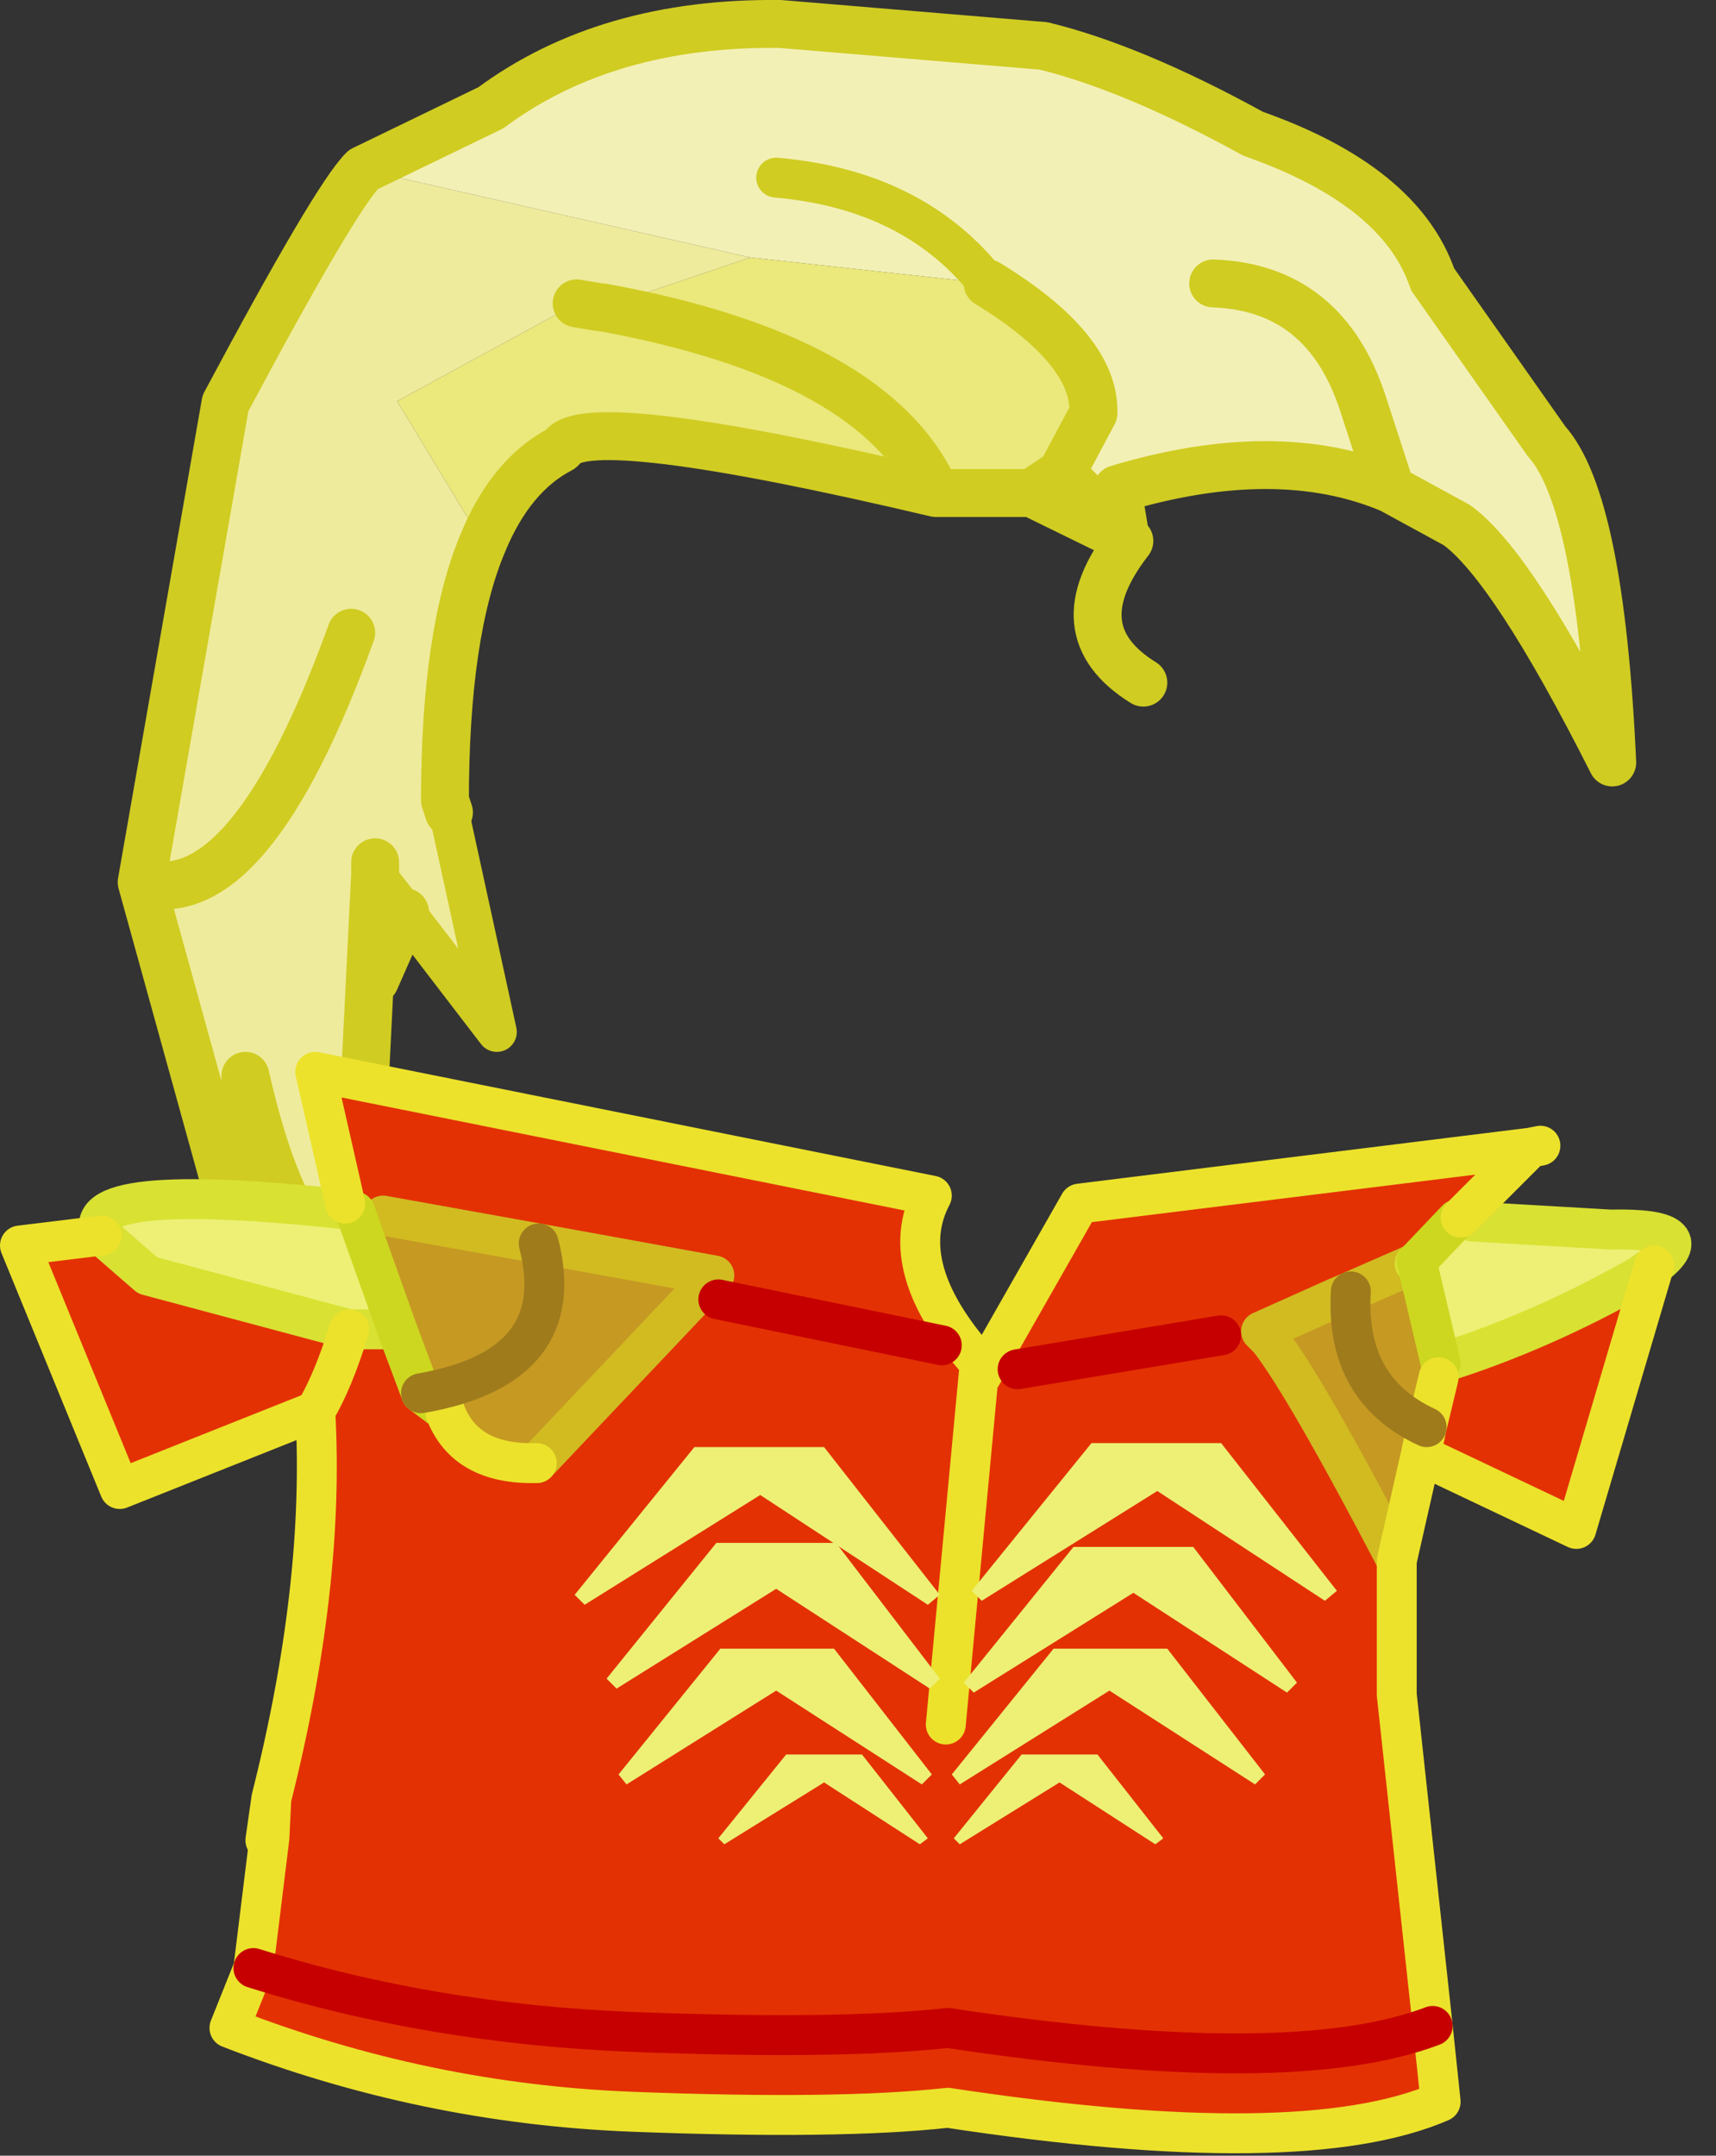 <?xml version="1.0" encoding="utf-8"?>
<svg version="1.1" id="Layer_1"
xmlns="http://www.w3.org/2000/svg"
xmlns:xlink="http://www.w3.org/1999/xlink"
xmlns:author="http://www.sothink.com"
width="43px" height="54px"
xml:space="preserve">
<rect width="100%" height="100%" fill="#333333" stroke="none"/>
<g id="796" transform="matrix(1, 0, 0, 1, 21.85, 69.95)">
<path style="fill:#F3F0B6;fill-opacity:1" d="M5.55,-59.6Q5.6 -61.2 2.9 -62.85L-3.05 -63.5L-12.75 -65.7L-9.55 -67.25Q-6.65 -69.4 -2.3 -69.35L4.3 -68.8Q6.55 -68.25 9.55 -66.6Q13.25 -65.3 14.05 -62.95L16.9 -58.9Q18.25 -57.4 18.55 -50.85Q16.05 -55.8 14.65 -56.8L13 -57.7Q10.15 -58.9 6.15 -57.7L6.35 -56.5L6.45 -56.4L6.35 -56.45L4 -57.6L4.75 -58.1L5.55 -59.6" />
<path style="fill:#EBE87C;fill-opacity:1" d="M-3.05,-63.5L2.9 -62.85Q5.6 -61.2 5.55 -59.6L4.75 -58.1L4 -57.6L1.6 -57.6Q-7.1 -59.65 -7.75 -58.75L-7.8 -58.7Q-9.05 -58.05 -9.75 -56.35L-11.9 -59.9L-7.4 -62.35L-6.8 -62.25L-6.75 -62.25L-3.05 -63.5" />
<path style="fill:#EFEB9C;fill-opacity:1" d="M-12.75,-65.7L-3.05 -63.5L-6.75 -62.25L-6.8 -62.25L-7.4 -62.35L-11.9 -59.9L-9.75 -56.35Q-10.7 -54.1 -10.7 -49.9L-10.6 -49.6L-9.4 -44.1L-11.7 -47.1L-12.45 -45.4L-12.45 -48.05L-12.95 -38Q-14.7 -38.55 -15.7 -43L-15.7 -38.45L-18.3 -47.85L-16.2 -59.85Q-13.45 -65 -12.75 -65.7M-12.45,-48.35L-12.45 -48.05L-12.45 -48.35" />
<path style="fill:none;stroke-width:1.2;stroke-linecap:round;stroke-linejoin:round;stroke-miterlimit:3;stroke:#D0CC22;stroke-opacity:1" d="M6.35,-56.45L6.45 -56.4L6.35 -56.5L4.75 -58.1L4 -57.6L6.35 -56.45L6.35 -56.5L6.15 -57.7Q10.15 -58.9 13 -57.7L14.65 -56.8Q16.05 -55.8 18.55 -50.85Q18.25 -57.4 16.9 -58.9L14.05 -62.95Q13.25 -65.3 9.55 -66.6Q6.55 -68.25 4.3 -68.8L-2.3 -69.35Q-6.65 -69.4 -9.55 -67.25L-12.75 -65.7M13,-57.7L12.3 -59.85Q11.35 -62.75 8.55 -62.85M-9.75,-56.35Q-9.05 -58.05 -7.8 -58.7L-7.75 -58.75Q-7.1 -59.65 1.6 -57.6L4 -57.6M2.9,-62.85Q5.6 -61.2 5.55 -59.6L4.75 -58.1M6.45,-56.4Q4.7 -54.15 6.8 -52.85M1.6,-57.6Q0.1 -61 -6.75 -62.25L-6.8 -62.25L-7.4 -62.35M-9.75,-56.35Q-10.7 -54.1 -10.7 -49.9L-10.6 -49.6M-11.7,-47.1L-12.45 -45.4L-12.45 -48.05L-12.95 -38Q-14.7 -38.55 -15.7 -43L-15.7 -38.45L-18.3 -47.85L-16.2 -59.85Q-13.45 -65 -12.75 -65.7M-12.45,-48.05L-12.45 -48.35L-12.45 -48.05M-18.3,-47.85Q-15.6 -47.05 -13.05 -54.1" />
<path style="fill:none;stroke-width:1;stroke-linecap:round;stroke-linejoin:round;stroke-miterlimit:3;stroke:#D0CC22;stroke-opacity:1" d="M2.9,-62.85Q1.05 -65.2 -2.4 -65.5M-10.6,-49.6L-9.4 -44.1L-11.7 -47.1M-12.45,-48.05L-11.7 -47.1" />
<path style="fill:#C69922;fill-opacity:1" d="M13.75,-33.5L13.15 -30.85Q10.85 -35.25 9.95 -36.4L9.75 -36.6L11.65 -37.45L12 -37.6L13.6 -38.3L13.65 -38.35L14.25 -35.8L14.2 -35.45L13.9 -34.2L13.75 -33.5M-12.95,-39.6L-12.5 -39.55L-12.25 -39.5L-8.35 -38.8L-3.95 -38L-8.4 -33.3Q-10.2 -33.25 -10.7 -34.6L-11.3 -35.05L-11.9 -36.65L-12.95 -39.6" />
<path style="fill:#E33104;fill-opacity:1" d="M-12.5,-39.55L-12.95 -39.6L-13.2 -39.8L-13.95 -43.1L1.5 -40Q0.55 -38.2 2.7 -35.8L2.75 -35.5L5.2 -39.8L16.5 -41.2L14.75 -39.45L14.65 -39.4L13.65 -38.35L13.6 -38.3L12 -37.6L11.65 -37.45L9.75 -36.6L9.95 -36.4Q10.85 -35.25 13.15 -30.85L13.15 -27.5L14.05 -19.2L14.25 -17.3Q10.8 -15.8 1.9 -17.15Q-0.8 -16.85 -6 -17.05Q-11.2 -17.25 -16.1 -19.15L-15.5 -20.65L-15.1 -23.9L-15.2 -23.85L-15.05 -24.9Q-13.7 -30.25 -13.95 -34.6L-18.85 -32.65L-21.35 -38.75L-19.3 -39L-18.15 -38L-13.1 -36.65L-11.9 -36.65L-11.3 -35.05L-10.7 -34.6Q-10.2 -33.25 -8.4 -33.3L-3.95 -38L-8.35 -38.8L-12.25 -39.5L-12.5 -39.55M13.75,-33.5L13.9 -34.2L14.2 -35.45L14.25 -35.8Q16.8 -36.6 19.25 -38L19.6 -38.25L17.65 -31.65L13.75 -33.5M9.65,-36.7Q9.2 -37.15 9.5 -36.5L9.65 -36.55L9.75 -36.6L9.65 -36.7" />
<path style="fill:#EDF075;fill-opacity:1" d="M19.25,-38Q16.8 -36.6 14.25 -35.8L13.65 -38.35L14.65 -39.4L15.05 -39.35L18.5 -39.15Q20.85 -39.2 19.6 -38.25L19.25 -38M-11.9,-36.65L-13.1 -36.65L-18.15 -38L-19.3 -39Q-20.05 -40.4 -13.15 -39.65L-12.95 -39.6L-11.9 -36.65" />
<path style="fill:none;stroke-width:1;stroke-linecap:round;stroke-linejoin:round;stroke-miterlimit:3;stroke:#D1BB21;stroke-opacity:1" d="M13.6,-38.3L12 -37.6L11.65 -37.45L9.75 -36.6L9.95 -36.4Q10.85 -35.25 13.15 -30.85M-12.25,-39.5L-8.35 -38.8L-3.95 -38L-8.4 -33.3" />
<path style="fill:none;stroke-width:1;stroke-linecap:round;stroke-linejoin:round;stroke-miterlimit:3;stroke:#D9E133;stroke-opacity:1" d="M13.65,-38.35L13.6 -38.3M14.25,-35.8Q16.8 -36.6 19.25 -38L19.6 -38.25Q20.85 -39.2 18.5 -39.15L15.05 -39.35M-11.9,-36.65L-13.1 -36.65L-18.15 -38L-19.3 -39Q-20.05 -40.4 -13.15 -39.65L-13.2 -39.8" />
<path style="fill:none;stroke-width:1;stroke-linecap:round;stroke-linejoin:round;stroke-miterlimit:3;stroke:#CDD720;stroke-opacity:1" d="M14.25,-35.8L13.65 -38.35L14.65 -39.4M-10.7,-34.6L-11.3 -35.05L-11.9 -36.65L-12.95 -39.6" />
<path style="fill:none;stroke-width:1;stroke-linecap:round;stroke-linejoin:round;stroke-miterlimit:3;stroke:#ECE22B;stroke-opacity:1" d="M13.15,-30.85L13.75 -33.5L13.9 -34.2L14.2 -35.45M14.75,-39.45L16.5 -41.2L5.2 -39.8L2.75 -35.5L2.7 -35.8L1.85 -26.75M19.6,-38.25L17.65 -31.65L13.75 -33.5M16.5,-41.2L16.75 -41.25M13.15,-30.85L13.15 -27.5L14.05 -19.2L14.25 -17.3Q10.8 -15.8 1.9 -17.15Q-0.8 -16.85 -6 -17.05Q-11.2 -17.25 -16.1 -19.15L-15.5 -20.65L-15.1 -23.9L-15.05 -24.9M-15.2,-23.85L-15.05 -24.9Q-13.7 -30.25 -13.95 -34.6L-18.85 -32.65L-21.35 -38.75L-19.3 -39M-13.2,-39.8L-13.95 -43.1L1.5 -40Q0.55 -38.2 2.7 -35.8M-8.4,-33.3Q-10.2 -33.25 -10.7 -34.6M-13.1,-36.65Q-13.5 -35.35 -13.95 -34.6" />
<path style="fill:none;stroke-width:1;stroke-linecap:round;stroke-linejoin:round;stroke-miterlimit:3;stroke:#C60000;stroke-opacity:1" d="M3.65,-35.65L8.75 -36.5M14.05,-19.2Q10.5 -17.85 1.9 -19.15Q-0.8 -18.85 -6 -19.05Q-11.05 -19.25 -15.5 -20.65M1.75,-36.25L-3.85 -37.4" />
<path style="fill:none;stroke-width:1;stroke-linecap:round;stroke-linejoin:round;stroke-miterlimit:3;stroke:#9F7B1C;stroke-opacity:1" d="M12,-37.6Q11.85 -35.15 13.9 -34.2M-11.3,-35.05Q-7.55 -35.7 -8.35 -38.8" />
<path style="fill:#EDF075;fill-opacity:1" d="M1.2,-23.75L-1.2 -25.3L-3.7 -23.75L-3.85 -23.9L-2.15 -26L-0.25 -26L1.4 -23.9L1.2 -23.75M2.2,-23.75L2.05 -23.9L3.75 -26L5.65 -26L7.3 -23.9L7.1 -23.75L4.7 -25.3L2.2 -23.75" />
<path style="fill:#EDF075;fill-opacity:1" d="M1.25,-25.25L-2.4 -27.6L-6.15 -25.25L-6.35 -25.5L-3.8 -28.65L-0.95 -28.65L1.5 -25.5L1.25 -25.25M2.2,-25.25L2 -25.5L4.55 -28.65L7.4 -28.65L9.85 -25.5L9.6 -25.25L5.95 -27.6L2.2 -25.25" />
<path style="fill:#EDF075;fill-opacity:1" d="M1.45,-27.65L-2.4 -30.15L-6.4 -27.65L-6.65 -27.9L-3.9 -31.3L-0.9 -31.3L1.7 -27.9L1.45 -27.65M2.55,-27.55L2.3 -27.8L5.05 -31.2L8.05 -31.2L10.65 -27.8L10.4 -27.55L6.55 -30.05L2.55 -27.55" />
<path style="fill:#EDF075;fill-opacity:1" d="M1.4,-29.75L-2.8 -32.5L-7.2 -29.75L-7.45 -30L-4.45 -33.7L-1.2 -33.7L1.7 -30L1.4 -29.75M8.75,-33.8L11.65 -30.1L11.35 -29.85L7.15 -32.6L2.75 -29.85L2.5 -30.1L5.5 -33.8L8.75 -33.8" />
</g>
</svg>

